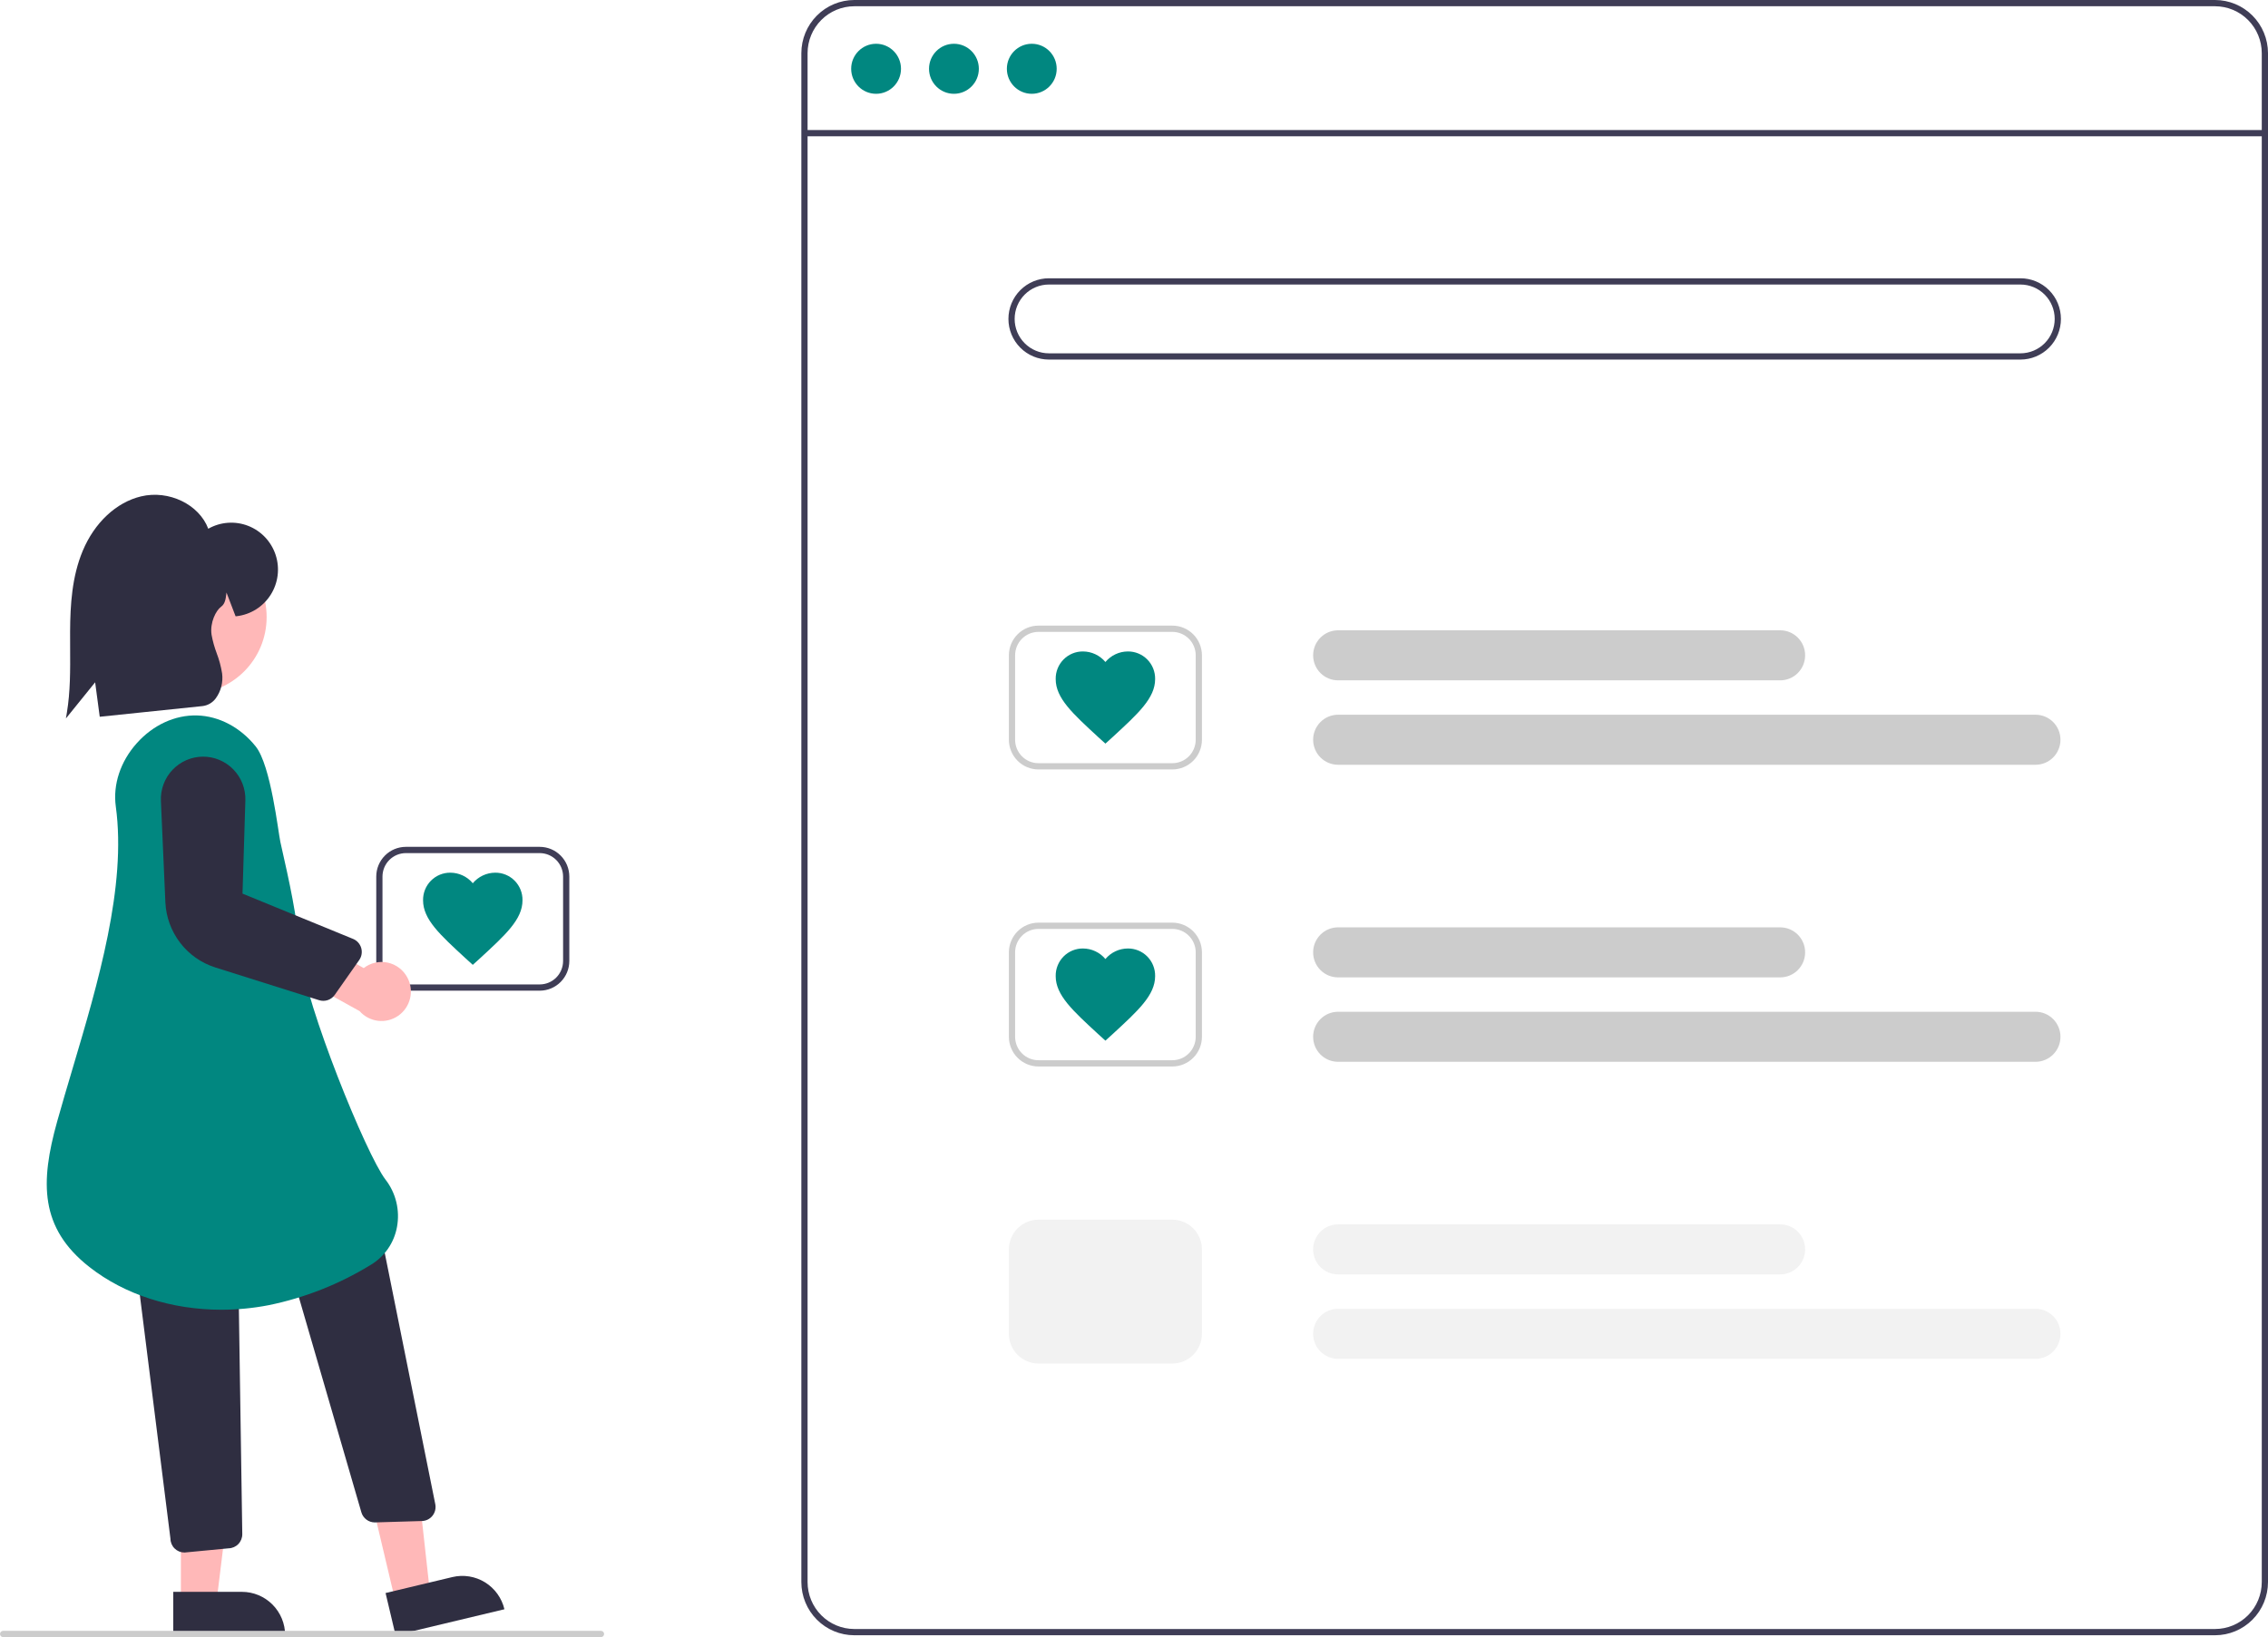 <svg width="313" height="226" viewBox="0 0 313 226" fill="none" xmlns="http://www.w3.org/2000/svg">
<g clip-path="url(#clip0_1092_21949)">
<path d="M305.694 225.745H117.897C115.96 225.743 114.104 224.969 112.734 223.593C111.364 222.218 110.594 220.353 110.592 218.407V7.338C110.594 5.392 111.364 3.527 112.734 2.152C114.104 0.776 115.96 0.002 117.897 0H305.694C307.631 0.002 309.488 0.776 310.857 2.152C312.227 3.527 312.997 5.392 313 7.338V218.407C312.997 220.353 312.227 222.218 310.857 223.593C309.488 224.969 307.631 225.743 305.694 225.745ZM117.897 0.863C116.188 0.865 114.55 1.548 113.341 2.762C112.133 3.976 111.453 5.621 111.451 7.338V218.407C111.453 220.124 112.133 221.77 113.341 222.983C114.55 224.197 116.188 224.88 117.897 224.882H305.694C307.403 224.88 309.041 224.197 310.25 222.983C311.458 221.77 312.138 220.124 312.14 218.407V7.338C312.138 5.621 311.458 3.976 310.25 2.762C309.041 1.548 307.403 0.865 305.694 0.863H117.897Z" fill="#3F3D56"/>
<path d="M312.57 17.952H111.021V18.815H312.57V17.952Z" fill="#3F3D56"/>
<path d="M120.906 12.949C122.804 12.949 124.344 11.403 124.344 9.496C124.344 7.589 122.804 6.043 120.906 6.043C119.007 6.043 117.468 7.589 117.468 9.496C117.468 11.403 119.007 12.949 120.906 12.949Z" fill="#018780"/>
<path d="M131.65 12.949C133.549 12.949 135.088 11.403 135.088 9.496C135.088 7.589 133.549 6.043 131.65 6.043C129.751 6.043 128.212 7.589 128.212 9.496C128.212 11.403 129.751 12.949 131.65 12.949Z" fill="#018780"/>
<path d="M142.393 12.949C144.292 12.949 145.831 11.403 145.831 9.496C145.831 7.589 144.292 6.043 142.393 6.043C140.494 6.043 138.955 7.589 138.955 9.496C138.955 11.403 140.494 12.949 142.393 12.949Z" fill="#018780"/>
<path d="M278.836 49.638H144.757C143.275 49.638 141.854 49.047 140.806 47.995C139.759 46.942 139.17 45.515 139.17 44.027C139.17 42.539 139.759 41.111 140.806 40.059C141.854 39.007 143.275 38.416 144.757 38.416H278.836C280.317 38.416 281.738 39.007 282.786 40.059C283.834 41.111 284.422 42.539 284.422 44.027C284.422 45.515 283.834 46.942 282.786 47.995C281.738 49.047 280.317 49.638 278.836 49.638ZM144.757 39.279C143.503 39.279 142.3 39.779 141.414 40.669C140.527 41.56 140.029 42.767 140.029 44.027C140.029 45.286 140.527 46.494 141.414 47.384C142.3 48.275 143.503 48.775 144.757 48.775H278.836C280.089 48.775 281.292 48.275 282.178 47.384C283.065 46.494 283.563 45.286 283.563 44.027C283.563 42.767 283.065 41.56 282.178 40.669C281.292 39.779 280.089 39.279 278.836 39.279H144.757Z" fill="#3F3D56"/>
<path d="M245.683 93.92H184.66C183.748 93.92 182.873 93.556 182.229 92.908C181.584 92.261 181.222 91.382 181.222 90.467C181.222 89.551 181.584 88.672 182.229 88.025C182.873 87.377 183.748 87.013 184.66 87.013H245.683C246.595 87.013 247.469 87.377 248.114 88.025C248.758 88.672 249.121 89.551 249.121 90.467C249.121 91.382 248.758 92.261 248.114 92.908C247.469 93.556 246.595 93.92 245.683 93.92Z" fill="#CCCCCC"/>
<path d="M280.921 105.574H184.66C183.748 105.574 182.873 105.21 182.229 104.563C181.584 103.915 181.222 103.037 181.222 102.121C181.222 101.205 181.584 100.327 182.229 99.679C182.873 99.031 183.748 98.668 184.66 98.668H280.921C281.833 98.668 282.708 99.031 283.352 99.679C283.997 100.327 284.359 101.205 284.359 102.121C284.359 103.037 283.997 103.915 283.352 104.563C282.708 105.21 281.833 105.574 280.921 105.574Z" fill="#CCCCCC"/>
<path d="M161.794 106.221H143.315C142.233 106.22 141.195 105.788 140.43 105.019C139.664 104.25 139.234 103.208 139.232 102.121V90.467C139.234 89.379 139.664 88.337 140.43 87.569C141.195 86.8 142.233 86.367 143.315 86.366H161.794C162.876 86.367 163.914 86.8 164.679 87.569C165.445 88.337 165.875 89.379 165.876 90.467V102.121C165.875 103.208 165.445 104.25 164.679 105.019C163.914 105.788 162.876 106.22 161.794 106.221ZM143.315 87.229C142.46 87.23 141.641 87.572 141.037 88.179C140.433 88.785 140.093 89.608 140.092 90.467V102.121C140.093 102.979 140.433 103.802 141.037 104.409C141.641 105.016 142.46 105.357 143.315 105.358H161.794C162.648 105.357 163.468 105.016 164.072 104.409C164.676 103.802 165.016 102.979 165.017 102.121V90.467C165.016 89.608 164.676 88.785 164.072 88.179C163.468 87.572 162.648 87.23 161.794 87.229H143.315Z" fill="#CCCCCC"/>
<path d="M245.683 134.925H184.66C183.748 134.925 182.873 134.561 182.229 133.914C181.584 133.266 181.222 132.388 181.222 131.472C181.222 130.556 181.584 129.678 182.229 129.03C182.873 128.383 183.748 128.019 184.66 128.019H245.683C246.595 128.019 247.469 128.383 248.114 129.03C248.758 129.678 249.121 130.556 249.121 131.472C249.121 132.388 248.758 133.266 248.114 133.914C247.469 134.561 246.595 134.925 245.683 134.925Z" fill="#CCCCCC"/>
<path d="M280.921 146.579H184.66C183.748 146.579 182.873 146.215 182.229 145.568C181.584 144.92 181.222 144.042 181.222 143.126C181.222 142.21 181.584 141.332 182.229 140.684C182.873 140.037 183.748 139.673 184.66 139.673H280.921C281.833 139.673 282.708 140.037 283.352 140.684C283.997 141.332 284.359 142.21 284.359 143.126C284.359 144.042 283.997 144.92 283.352 145.568C282.708 146.215 281.833 146.579 280.921 146.579Z" fill="#CCCCCC"/>
<path d="M161.794 147.227H143.315C142.233 147.225 141.195 146.793 140.43 146.024C139.664 145.256 139.234 144.213 139.232 143.126V131.472C139.234 130.385 139.664 129.343 140.43 128.574C141.195 127.805 142.233 127.373 143.315 127.371H161.794C162.876 127.373 163.914 127.805 164.679 128.574C165.445 129.343 165.875 130.385 165.876 131.472V143.126C165.875 144.213 165.445 145.256 164.679 146.024C163.914 146.793 162.876 147.225 161.794 147.227ZM143.315 128.235C142.46 128.236 141.641 128.577 141.037 129.184C140.433 129.791 140.093 130.614 140.092 131.472V143.126C140.093 143.984 140.433 144.807 141.037 145.414C141.641 146.021 142.46 146.362 143.315 146.363H161.794C162.648 146.362 163.468 146.021 164.072 145.414C164.676 144.807 165.016 143.984 165.017 143.126V131.472C165.016 130.614 164.676 129.791 164.072 129.184C163.468 128.577 162.648 128.236 161.794 128.235H143.315Z" fill="#CCCCCC"/>
<path d="M245.683 175.93H184.66C183.748 175.93 182.873 175.567 182.229 174.919C181.584 174.271 181.222 173.393 181.222 172.477C181.222 171.561 181.584 170.683 182.229 170.036C182.873 169.388 183.748 169.024 184.66 169.024H245.683C246.595 169.024 247.469 169.388 248.114 170.036C248.758 170.683 249.121 171.561 249.121 172.477C249.121 173.393 248.758 174.271 248.114 174.919C247.469 175.567 246.595 175.93 245.683 175.93Z" fill="#F2F2F2"/>
<path d="M280.921 187.585H184.66C183.748 187.585 182.873 187.221 182.229 186.573C181.584 185.926 181.222 185.047 181.222 184.131C181.222 183.216 181.584 182.337 182.229 181.69C182.873 181.042 183.748 180.678 184.66 180.678H280.921C281.833 180.678 282.708 181.042 283.352 181.69C283.997 182.337 284.359 183.216 284.359 184.131C284.359 185.047 283.997 185.926 283.352 186.573C282.708 187.221 281.833 187.585 280.921 187.585Z" fill="#F2F2F2"/>
<path d="M161.794 188.232H143.315C142.233 188.231 141.195 187.798 140.43 187.03C139.664 186.261 139.234 185.219 139.232 184.131V172.477C139.234 171.39 139.664 170.348 140.43 169.579C141.195 168.81 142.233 168.378 143.315 168.377H161.794C162.876 168.378 163.914 168.81 164.679 169.579C165.445 170.348 165.875 171.39 165.876 172.477V184.131C165.875 185.219 165.445 186.261 164.679 187.03C163.914 187.798 162.876 188.231 161.794 188.232Z" fill="#F2F2F2"/>
<path d="M152.554 102.655L151.559 101.754C148.026 98.495 145.693 96.38 145.693 93.746C145.684 93.244 145.776 92.746 145.962 92.281C146.148 91.816 146.425 91.393 146.777 91.038C147.129 90.682 147.549 90.401 148.01 90.211C148.472 90.021 148.968 89.926 149.467 89.932C150.056 89.935 150.637 90.067 151.17 90.319C151.703 90.57 152.176 90.935 152.554 91.388C152.933 90.935 153.405 90.57 153.939 90.319C154.472 90.067 155.053 89.935 155.642 89.932C156.141 89.926 156.636 90.021 157.098 90.211C157.56 90.401 157.98 90.682 158.332 91.038C158.683 91.393 158.961 91.816 159.147 92.281C159.333 92.746 159.425 93.244 159.416 93.746C159.416 96.38 157.083 98.495 153.549 101.754L152.554 102.655Z" fill="#018780"/>
<path d="M152.554 143.661L151.559 142.759C148.026 139.5 145.693 137.385 145.693 134.751C145.684 134.25 145.776 133.752 145.962 133.287C146.148 132.821 146.425 132.399 146.777 132.043C147.129 131.687 147.549 131.406 148.01 131.216C148.472 131.027 148.968 130.932 149.467 130.937C150.056 130.941 150.637 131.072 151.17 131.324C151.703 131.575 152.176 131.94 152.554 132.393C152.933 131.94 153.405 131.575 153.939 131.324C154.472 131.072 155.053 130.941 155.642 130.937C156.141 130.932 156.636 131.027 157.098 131.216C157.56 131.406 157.98 131.687 158.332 132.043C158.683 132.399 158.961 132.821 159.147 133.287C159.333 133.752 159.425 134.25 159.416 134.751C159.416 137.385 157.083 139.5 153.549 142.759L152.554 143.661Z" fill="#018780"/>
<path d="M74.487 136.762H56.008C54.926 136.761 53.888 136.329 53.123 135.56C52.358 134.791 51.927 133.749 51.926 132.662V121.008C51.927 119.921 52.358 118.878 53.123 118.11C53.888 117.341 54.926 116.908 56.008 116.907H74.487C75.57 116.908 76.607 117.341 77.373 118.11C78.138 118.878 78.569 119.921 78.57 121.008V132.662C78.569 133.749 78.138 134.791 77.373 135.56C76.607 136.329 75.57 136.761 74.487 136.762ZM56.008 117.77C55.154 117.771 54.335 118.113 53.73 118.72C53.126 119.327 52.786 120.149 52.785 121.008V132.662C52.786 133.52 53.126 134.343 53.73 134.95C54.335 135.557 55.154 135.898 56.008 135.899H74.487C75.342 135.898 76.161 135.557 76.765 134.95C77.369 134.343 77.709 133.52 77.71 132.662V121.008C77.709 120.149 77.369 119.327 76.765 118.72C76.161 118.113 75.342 117.771 74.487 117.77H56.008Z" fill="#3F3D56"/>
<path d="M65.248 133.196L64.253 132.295C60.719 129.036 58.386 126.921 58.386 124.287C58.378 123.785 58.469 123.288 58.655 122.822C58.842 122.357 59.119 121.934 59.471 121.579C59.823 121.223 60.242 120.942 60.704 120.752C61.166 120.562 61.661 120.468 62.16 120.473C62.749 120.476 63.33 120.608 63.864 120.86C64.397 121.111 64.869 121.476 65.248 121.929C65.626 121.476 66.099 121.111 66.632 120.86C67.165 120.608 67.746 120.476 68.335 120.473C68.835 120.468 69.33 120.562 69.792 120.752C70.254 120.942 70.673 121.223 71.025 121.579C71.377 121.934 71.654 122.357 71.84 122.822C72.027 123.288 72.118 123.785 72.109 124.287C72.109 126.921 69.776 129.036 66.243 132.295L65.248 133.196Z" fill="#018780"/>
<path d="M54.562 221.043L59.342 219.901L57.231 200.841L50.177 202.526L54.562 221.043Z" fill="#FFB8B8"/>
<path d="M69.614 222.156L54.593 225.745L53.212 219.916L62.43 217.713C63.192 217.531 63.983 217.502 64.756 217.627C65.53 217.751 66.271 218.028 66.938 218.44C67.605 218.853 68.185 219.393 68.644 220.031C69.103 220.668 69.433 221.391 69.614 222.156Z" fill="#2F2E41"/>
<path d="M49.871 208.77L39.49 173.036L52.462 169.805L60.072 207.649C60.128 207.926 60.122 208.212 60.057 208.487C59.991 208.762 59.866 209.019 59.691 209.241C59.516 209.463 59.295 209.643 59.043 209.77C58.791 209.897 58.515 209.967 58.234 209.975L51.785 210.167C51.765 210.168 51.746 210.168 51.727 210.168C51.308 210.168 50.901 210.032 50.567 209.78C50.232 209.527 49.988 209.173 49.871 208.77Z" fill="#2F2E41"/>
<path d="M24.964 221.163L29.876 221.162L32.213 202.129L24.962 202.13L24.964 221.163Z" fill="#FFB8B8"/>
<path d="M39.352 225.744L23.911 225.745L23.911 219.753L33.385 219.752C34.968 219.752 36.485 220.383 37.604 221.507C38.723 222.63 39.351 224.154 39.352 225.744Z" fill="#2F2E41"/>
<path d="M24.101 213.768C23.92 213.592 23.776 213.382 23.677 213.15C23.578 212.919 23.525 212.669 23.523 212.417L19.047 176.77C19.045 176.256 19.246 175.762 19.606 175.396C19.965 175.031 20.455 174.823 20.967 174.818L30.957 174.745H30.972C31.479 174.747 31.966 174.948 32.327 175.305C32.688 175.663 32.896 176.149 32.905 176.658L33.436 211.774C33.444 212.286 33.25 212.781 32.896 213.15C32.542 213.519 32.057 213.733 31.547 213.744L25.482 214.323C25.473 214.324 25.464 214.324 25.454 214.324C24.948 214.325 24.461 214.125 24.101 213.768Z" fill="#2F2E41"/>
<path d="M26.242 95.784C32.072 95.784 36.797 91.037 36.797 85.182C36.797 79.327 32.072 74.581 26.242 74.581C20.413 74.581 15.688 79.327 15.688 85.182C15.688 91.037 20.413 95.784 26.242 95.784Z" fill="#FFB8B8"/>
<path d="M12.337 174.908C5.469 169.519 5.542 163.231 7.885 154.833C8.545 152.467 9.258 150.069 10.012 147.531C13.517 135.736 17.489 122.368 15.981 111.33C15.568 108.307 16.62 105.127 18.869 102.606C21.118 100.085 24.145 98.688 27.187 98.766C30.224 98.848 33.177 100.407 35.289 103.045C37.391 105.67 38.394 114.9 38.691 116.223C40.057 122.295 40.88 125.96 41.471 131.806C42.17 138.718 50.54 159.384 53.207 162.849C53.915 163.764 54.422 164.819 54.694 165.945C54.966 167.071 54.998 168.242 54.787 169.381C54.591 170.465 54.164 171.493 53.538 172.397C52.911 173.301 52.098 174.059 51.154 174.619C46.825 177.277 42.069 179.157 37.099 180.175C34.942 180.595 32.751 180.806 30.555 180.807C23.74 180.807 17.229 178.748 12.337 174.908Z" fill="#018780"/>
<path d="M56.229 134.968C55.956 134.444 55.572 133.986 55.103 133.627C54.635 133.269 54.094 133.017 53.518 132.891C52.943 132.765 52.346 132.767 51.772 132.898C51.197 133.028 50.658 133.284 50.192 133.646L42.194 129.062L38.235 133.264L49.621 139.578C50.279 140.324 51.186 140.801 52.171 140.92C53.155 141.038 54.149 140.79 54.964 140.221C55.779 139.653 56.357 138.804 56.59 137.836C56.824 136.868 56.695 135.847 56.229 134.968Z" fill="#FFB8B8"/>
<path d="M44.038 138.075L29.703 133.552C27.778 132.94 26.086 131.75 24.856 130.142C23.626 128.535 22.916 126.587 22.823 124.562L22.206 110.572C22.171 109.785 22.295 108.999 22.57 108.261C22.844 107.523 23.264 106.849 23.805 106.278C24.345 105.707 24.994 105.251 25.714 104.938C26.434 104.625 27.209 104.46 27.993 104.455C28.777 104.45 29.555 104.603 30.279 104.907C31.002 105.21 31.658 105.657 32.206 106.221C32.754 106.784 33.183 107.453 33.467 108.187C33.752 108.921 33.886 109.706 33.862 110.493L33.468 123.364L48.724 129.614C48.993 129.724 49.235 129.894 49.429 130.111C49.624 130.328 49.768 130.586 49.85 130.867C49.931 131.147 49.949 131.443 49.901 131.731C49.854 132.019 49.742 132.293 49.574 132.532L46.198 137.341C45.962 137.678 45.626 137.931 45.237 138.063C44.849 138.195 44.428 138.199 44.038 138.075Z" fill="#2F2E41"/>
<path d="M9.231 98.374C9.714 95.469 9.696 92.458 9.679 89.545C9.674 88.755 9.669 87.965 9.674 87.176C9.697 83.51 9.923 79.624 11.415 76.046C13.04 72.153 16.047 69.342 19.461 68.526C23.309 67.606 27.485 69.641 28.742 72.992C29.574 72.52 30.499 72.24 31.451 72.171C32.403 72.102 33.358 72.246 34.248 72.593C35.138 72.94 35.94 73.481 36.596 74.177C37.252 74.873 37.747 75.707 38.044 76.618C38.34 77.529 38.432 78.495 38.312 79.446C38.192 80.397 37.863 81.31 37.35 82.118C36.836 82.926 36.15 83.609 35.342 84.119C34.533 84.628 33.622 84.951 32.674 85.064L32.513 85.079L31.255 81.796C31.248 81.853 31.241 81.912 31.234 81.97C31.154 82.651 31.072 83.355 30.512 83.761C29.813 84.269 28.944 85.939 29.198 87.631C29.356 88.497 29.592 89.347 29.903 90.17C30.249 91.073 30.5 92.011 30.652 92.966C30.812 94.192 30.493 95.432 29.762 96.425C29.545 96.716 29.271 96.958 28.958 97.139C28.645 97.319 28.299 97.434 27.94 97.475L13.764 98.948L13.13 94.192L9.098 99.18L9.231 98.374Z" fill="#2F2E41"/>
<path d="M82.94 226H0.43C0.316 226 0.206 225.955 0.126 225.874C0.045 225.793 0 225.683 0 225.568C0 225.454 0.045 225.344 0.126 225.263C0.206 225.182 0.316 225.137 0.43 225.137H82.94C83.054 225.137 83.163 225.182 83.244 225.263C83.324 225.344 83.37 225.454 83.37 225.568C83.37 225.683 83.324 225.793 83.244 225.874C83.163 225.955 83.054 226 82.94 226Z" fill="#CCCCCC"/>
</g>
<defs>
<clipPath id="clip0_1092_21949">
<rect width="313" height="226" fill="white"/>
</clipPath>
</defs>
</svg>

